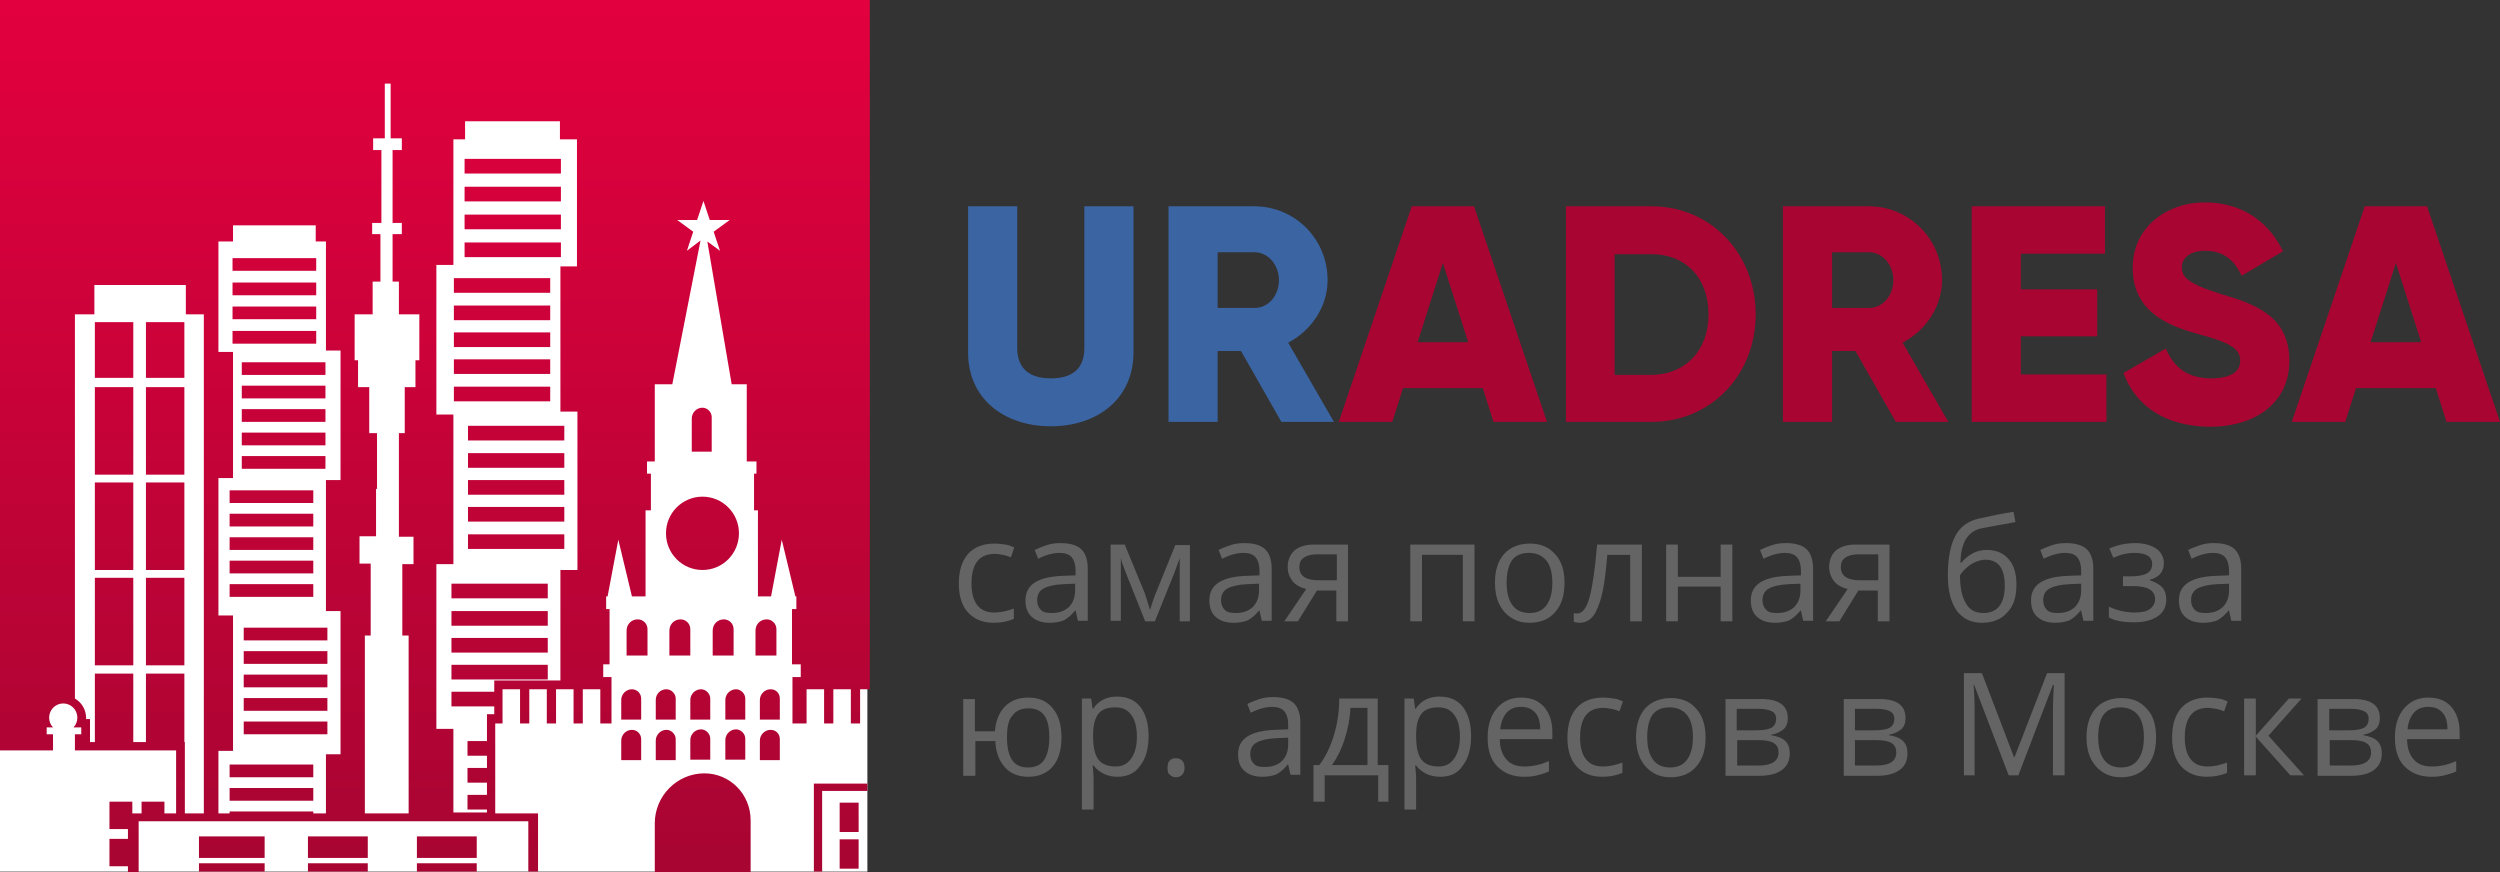 <svg width="215" height="75" viewBox="0 0 215 75" fill="none" xmlns="http://www.w3.org/2000/svg">
<rect x="0" y="0" width="215" height="75" fill="#333333" stroke="none"/>
<path d="M83.255 30.311V17.741H87.481V29.933C87.481 31.32 88.15 32.539 90.368 32.539C92.585 32.539 93.254 31.362 93.254 29.933V17.741H97.48V30.311C97.48 34.263 94.426 36.659 90.368 36.659C86.31 36.659 83.255 34.263 83.255 30.311Z" fill="#3A64A2"/>
<path d="M106.726 30.185H104.718V36.281H100.492V17.741H107.856C111.37 17.741 114.173 20.558 114.173 24.089C114.173 26.359 112.792 28.419 110.784 29.47L114.717 36.281H110.198L106.726 30.185ZM104.718 26.485H107.897C109.069 26.485 109.989 25.434 109.989 24.089C109.989 22.744 109.027 21.693 107.897 21.693H104.718V26.485Z" fill="#3A64A2"/>
<path d="M127.519 33.38H120.658L119.737 36.281H115.135L121.411 17.741H126.766L133.041 36.281H128.439L127.519 33.38ZM126.264 29.428L124.088 22.618L121.913 29.428H126.264Z" fill="#A80532"/>
<path d="M150.989 27.032C150.989 32.287 147.099 36.281 142.036 36.281H134.673V17.741H142.036C147.099 17.741 150.989 21.777 150.989 27.032ZM146.931 27.032C146.931 23.837 144.923 21.861 142.036 21.861H138.857V32.245H142.036C144.923 32.203 146.931 30.185 146.931 27.032Z" fill="#A80532"/>
<path d="M159.566 30.185H157.558V36.281H153.332V17.741H160.696C164.21 17.741 167.013 20.558 167.013 24.089C167.013 26.359 165.632 28.419 163.624 29.47L167.557 36.281H163.039L159.566 30.185ZM157.558 26.485H160.738C161.909 26.485 162.829 25.434 162.829 24.089C162.829 22.744 161.867 21.693 160.738 21.693H157.558V26.485Z" fill="#A80532"/>
<path d="M181.154 32.203V36.281H169.565V17.741H181.028V21.819H173.791V24.888H180.359V28.924H173.791V32.203H181.154Z" fill="#A80532"/>
<path d="M182.618 32.077L186.258 29.975C186.927 31.53 188.057 32.539 190.149 32.539C192.157 32.539 192.659 31.74 192.659 31.026C192.659 29.891 191.613 29.428 188.852 28.672C186.091 27.915 183.413 26.57 183.413 23.038C183.413 19.465 186.425 17.405 189.605 17.405C192.617 17.405 195.002 18.876 196.341 21.609L192.785 23.711C192.157 22.407 191.278 21.567 189.605 21.567C188.308 21.567 187.639 22.239 187.639 22.954C187.639 23.795 188.099 24.383 190.944 25.266C193.747 26.107 196.885 27.074 196.885 31.026C196.885 34.599 194.04 36.701 190.023 36.701C186.091 36.659 183.622 34.809 182.618 32.077Z" fill="#A80532"/>
<path d="M209.477 33.38H202.616L201.696 36.281H197.094L203.369 17.741H208.724L215 36.281H210.398L209.477 33.38ZM208.222 29.428L206.047 22.618L203.871 29.428H208.222Z" fill="#A80532"/>
<path d="M74.595 0H0V74.958H74.595V0Z" fill="white"/>
<path d="M39.954 19.717H48.238V18.456H39.954V19.717ZM40.247 37.878H48.531V36.617H40.247V37.878ZM38.825 58.436H47.108V57.175H38.825V58.436ZM39.954 17.321H48.238V16.059H39.954V17.321ZM39.954 14.924H48.238V13.663H39.954V14.924ZM40.247 42.545H48.531V41.284H40.247V42.545ZM66.772 54.106C66.772 53.644 66.395 53.265 65.935 53.265C65.391 53.265 64.973 53.685 64.973 54.232V56.376H66.772V54.106ZM40.247 47.211H48.531V45.95H40.247V47.211ZM40.247 44.857H48.531V43.596H40.247V44.857ZM47.318 28.587H39.034V29.849H47.318V28.587ZM38.825 53.812H47.108V52.55H38.825V53.812ZM38.825 51.457H47.108V50.196H38.825V51.457ZM47.318 33.254H39.034V34.515H47.318V33.254ZM38.825 56.124H47.108V54.863H38.825V56.124ZM47.318 26.275H39.034V27.536H47.318V26.275ZM39.954 22.113H48.238V20.852H39.954V22.113ZM47.318 23.921H39.034V25.182H47.318V23.921ZM66.27 62.766C65.768 62.766 65.349 63.187 65.349 63.691V65.373H67.065V63.565C67.065 63.103 66.73 62.766 66.27 62.766ZM47.318 30.9H39.034V32.161H47.318V30.9ZM40.247 40.233H48.531V38.971H40.247V40.233ZM54.848 53.265C54.304 53.265 53.886 53.685 53.886 54.232V56.376H55.685V54.106C55.685 53.644 55.308 53.265 54.848 53.265ZM66.27 59.277C65.768 59.277 65.349 59.697 65.349 60.202V61.883H67.065V60.076C67.065 59.613 66.73 59.277 66.27 59.277ZM64.094 63.523C64.094 63.103 63.718 62.724 63.299 62.724C62.797 62.724 62.379 63.145 62.379 63.649V65.331H64.094V63.523ZM61.207 35.86C61.207 35.44 60.831 35.062 60.413 35.062C59.91 35.062 59.492 35.482 59.492 35.986V38.845H61.207V35.86ZM57.275 45.866C57.275 47.632 58.697 49.019 60.413 49.019C62.17 49.019 63.55 47.59 63.55 45.866C63.55 44.1 62.128 42.713 60.413 42.713C58.697 42.713 57.275 44.1 57.275 45.866ZM72.21 71.553H73.842V69.03H72.21V71.553ZM72.21 74.706H73.842V72.183H72.21V74.706ZM54.346 59.277C53.844 59.277 53.426 59.697 53.426 60.202V61.883H55.141V60.076C55.141 59.613 54.764 59.277 54.346 59.277ZM69.993 74.958H70.704V68.021H74.595V67.391H69.993V74.958ZM54.346 62.766C53.844 62.766 53.426 63.187 53.426 63.691V65.373H55.141V63.565C55.141 63.103 54.764 62.766 54.346 62.766ZM56.396 65.373H58.111V63.565C58.111 63.145 57.735 62.766 57.317 62.766C56.815 62.766 56.396 63.187 56.396 63.691V65.373ZM56.396 60.202V61.883H58.111V60.076C58.111 59.655 57.735 59.277 57.317 59.277C56.815 59.277 56.396 59.655 56.396 60.202ZM63.09 54.106C63.09 53.644 62.714 53.265 62.253 53.265C61.709 53.265 61.291 53.685 61.291 54.232V56.376H63.09V54.106ZM60.58 66.508C58.237 66.508 56.312 68.442 56.312 70.796V75H64.554V70.544C64.554 68.273 62.755 66.508 60.58 66.508ZM61.082 60.076C61.082 59.655 60.705 59.277 60.287 59.277C59.785 59.277 59.367 59.697 59.367 60.202V61.883H61.082V60.076ZM64.094 60.076C64.094 59.655 63.718 59.277 63.299 59.277C62.797 59.277 62.379 59.697 62.379 60.202V61.883H64.094V60.076ZM59.367 54.106C59.367 53.644 58.99 53.265 58.53 53.265C57.986 53.265 57.568 53.685 57.568 54.232V56.376H59.367V54.106ZM61.082 63.523C61.082 63.103 60.705 62.724 60.287 62.724C59.785 62.724 59.367 63.145 59.367 63.649V65.331H61.082V63.523ZM19.747 68.862H26.943V67.769H19.747V68.862ZM8.158 32.497H11.463V27.705H8.158V32.497ZM12.551 49.019H15.856V41.494H12.551V49.019ZM8.158 49.019H11.463V41.494H8.158V49.019ZM8.158 40.821H11.463V33.296H8.158V40.821ZM12.551 57.217H15.856V49.692H12.551V57.217ZM26.943 48.22H19.747V49.313H26.943V48.22ZM26.943 50.238H19.747V51.331H26.943V50.238ZM12.551 32.497H15.856V27.705H12.551V32.497ZM19.747 66.844H26.943V65.751H19.747V66.844ZM0 0V64.532H4.56V63.145H4.016V62.556H4.56C4.351 62.346 4.226 62.052 4.226 61.715C4.226 61.043 4.769 60.496 5.439 60.496C6.108 60.496 6.652 61.043 6.652 61.715C6.652 62.052 6.527 62.346 6.317 62.556H6.987V63.145H6.443V64.532H15.145V69.955H14.141V68.946H12.175V69.955H11.38V68.946H9.413V71.3H11.003V72.141H9.413V74.496H11.003V75H11.924V70.628H45.435V74.958H46.272V69.955H42.59V62.22H43.218V59.277H44.724V62.22H45.519V59.277H47.025V62.22H47.82V59.277H49.326V62.22H50.121V59.277H51.627V62.22H52.589V58.226H51.878V57.133H52.422V52.382H52.129V51.289H52.254L53.175 46.413L54.346 51.289H55.518V43.89H55.978V40.737H55.643V39.686H56.312V33.044H57.819L60.245 20.684L59.074 21.567L59.618 19.927L58.237 18.918H59.952L60.496 17.279L61.04 18.918H62.755L61.375 19.927L61.919 21.567L60.831 20.768L62.923 33.044H64.22V39.686H65.056V40.737H64.847V43.89H65.182V51.289H66.311L67.232 46.413L68.403 51.289H68.487V52.382H68.111V57.133H68.864V58.226H68.152V62.22H69.366V59.277H70.872V62.22H71.667V59.277H73.173V62.22H73.968V59.277H74.804V0H0ZM17.488 69.955H15.898V63.817H15.856V57.932H12.551V63.817H11.463V57.932H8.158V63.817H7.74V61.841H7.405C7.405 61.799 7.405 61.757 7.405 61.757C7.405 61.043 7.029 60.412 6.443 60.076V27.032H8.116V24.509H15.982V27.032H17.53V69.955H17.488ZM29.286 41.284H28.031V52.55H29.286V64.868H28.031V69.955H26.943V69.787H19.747V69.955H18.785V64.574H20.04V52.929H18.785V41.115H20.04V30.269H18.785V20.768H20.04V19.381H27.152V20.768H28.031V30.143H29.286V41.284ZM36.022 30.984H35.729V33.296H34.808V37.248H34.306V46.16H35.561V48.515H34.599V54.653H35.143V69.955H31.378V54.653H31.88V48.472H30.918V46.118H32.34V42.04H32.424V37.248H31.754V33.296H30.792V30.984H30.499V27.032H32.047V24.215H32.717V20.137H32.005V19.17H32.8V12.906H32.089V11.897H33.093V7.189H33.595V11.897H34.557V12.906H33.762V19.17H34.557V20.137H33.762V24.215H34.306V27.032H36.063V30.984H36.022ZM49.66 22.912H48.196V35.398H49.66V49.019H48.196V58.52H42.506V59.487H38.825V60.748H42.506V61.421H41.879V63.733H40.205V64.994H41.879V66.045H40.205V67.307H41.879V68.358H40.205V69.619H41.879V69.871H38.992V62.682H37.528V48.515H38.992V35.65H37.528V22.786H38.992V11.982H39.996V10.426H48.154V11.982H49.619V22.912H49.66ZM17.111 74.958H22.759V74.243H17.111V74.958ZM35.854 74.958H41V74.243H35.854V74.958ZM35.854 73.781H41V71.931H35.854V73.781ZM17.111 73.781H22.759V71.931H17.111V73.781ZM26.943 46.202H19.747V47.295H26.943V46.202ZM8.158 57.217H11.463V49.692H8.158V57.217ZM26.483 74.958H31.629V74.243H26.483V74.958ZM26.483 73.781H31.629V71.931H26.483V73.781ZM12.551 40.821H15.856V33.296H12.551V40.821ZM27.989 33.17H20.793V34.263H27.989V33.17ZM27.989 35.188H20.793V36.281H27.989V35.188ZM27.989 37.206H20.793V38.299H27.989V37.206ZM20.96 55.073H28.156V53.98H20.96V55.073ZM20.96 57.091H28.156V55.998H20.96V57.091ZM20.96 61.127H28.156V60.034H20.96V61.127ZM26.943 44.184H19.747V45.278H26.943V44.184ZM20.96 63.145H28.156V62.052H20.96V63.145ZM20.96 59.109H28.156V58.016H20.96V59.109ZM20.793 40.317H27.989V39.224H20.793V40.317ZM27.194 28.461H19.998V29.554H27.194V28.461ZM27.194 26.359H19.998V27.452H27.194V26.359ZM26.943 42.166H19.747V43.26H26.943V42.166ZM27.989 31.152H20.793V32.245H27.989V31.152ZM27.194 24.299H19.998V25.392H27.194V24.299ZM27.194 22.197H19.998V23.29H27.194V22.197Z" fill="url(#paint0_linear)"/>
<path d="M85.473 53.559C84.51 53.559 83.799 53.265 83.255 52.677C82.712 52.088 82.46 51.247 82.46 50.196C82.46 49.103 82.712 48.262 83.255 47.632C83.799 47.043 84.552 46.749 85.515 46.749C85.849 46.749 86.142 46.791 86.477 46.833C86.811 46.875 87.021 47.001 87.23 47.085L86.937 47.926C86.728 47.842 86.477 47.758 86.226 47.716C85.975 47.674 85.724 47.632 85.556 47.632C84.218 47.632 83.548 48.473 83.548 50.196C83.548 50.995 83.716 51.626 84.05 52.046C84.385 52.466 84.845 52.677 85.515 52.677C86.058 52.677 86.602 52.55 87.188 52.34V53.223C86.686 53.433 86.142 53.559 85.473 53.559Z" fill="#646464"/>
<path d="M92.711 53.433L92.501 52.508H92.46C92.125 52.929 91.79 53.181 91.497 53.349C91.163 53.475 90.786 53.559 90.284 53.559C89.615 53.559 89.113 53.391 88.736 53.055C88.36 52.719 88.192 52.256 88.192 51.626C88.192 50.28 89.238 49.608 91.372 49.523L92.501 49.481V49.061C92.501 48.557 92.376 48.178 92.167 47.926C91.957 47.674 91.581 47.548 91.121 47.548C90.577 47.548 89.949 47.716 89.28 48.052L88.987 47.295C89.322 47.127 89.656 47.001 90.033 46.875C90.41 46.749 90.786 46.707 91.204 46.707C91.999 46.707 92.585 46.875 92.962 47.211C93.338 47.548 93.547 48.136 93.547 48.893V53.391H92.711V53.433ZM90.451 52.719C91.079 52.719 91.539 52.55 91.916 52.214C92.25 51.878 92.46 51.415 92.46 50.785V50.196L91.456 50.238C90.661 50.28 90.117 50.406 89.74 50.617C89.364 50.827 89.196 51.163 89.196 51.626C89.196 52.004 89.322 52.256 89.531 52.466C89.74 52.676 90.075 52.719 90.451 52.719Z" fill="#646464"/>
<path d="M98.903 52.466L99.07 51.92L99.321 51.205L101.078 46.875H102.333V53.433H101.455V48.01L101.329 48.346L100.994 49.271L99.321 53.433H98.484L96.811 49.229C96.601 48.683 96.434 48.262 96.392 47.968V53.391H95.514V46.833H96.727L98.442 50.995C98.61 51.457 98.735 51.962 98.903 52.466Z" fill="#646464"/>
<path d="M108.525 53.433L108.316 52.508H108.274C107.939 52.929 107.605 53.181 107.312 53.349C106.977 53.475 106.6 53.559 106.098 53.559C105.429 53.559 104.927 53.391 104.55 53.055C104.174 52.719 104.007 52.256 104.007 51.626C104.007 50.28 105.053 49.608 107.186 49.523L108.316 49.481V49.061C108.316 48.557 108.19 48.178 107.981 47.926C107.772 47.674 107.395 47.548 106.935 47.548C106.391 47.548 105.764 47.716 105.094 48.052L104.801 47.295C105.136 47.127 105.471 47.001 105.847 46.875C106.224 46.749 106.6 46.707 107.019 46.707C107.814 46.707 108.399 46.875 108.776 47.211C109.153 47.548 109.362 48.136 109.362 48.893V53.391H108.525V53.433ZM106.266 52.719C106.893 52.719 107.354 52.55 107.73 52.214C108.065 51.878 108.274 51.415 108.274 50.785V50.196L107.27 50.238C106.475 50.28 105.931 50.406 105.555 50.617C105.178 50.827 105.011 51.163 105.011 51.626C105.011 52.004 105.136 52.256 105.345 52.466C105.555 52.676 105.889 52.719 106.266 52.719Z" fill="#646464"/>
<path d="M111.621 53.433H110.449L112.332 50.659C111.83 50.532 111.454 50.322 111.161 49.986C110.91 49.65 110.742 49.271 110.742 48.767C110.742 48.178 110.952 47.674 111.328 47.337C111.746 47.001 112.29 46.833 113.002 46.833H115.93V53.433H114.926V50.785H113.253L111.621 53.433ZM111.746 48.767C111.746 49.523 112.29 49.902 113.378 49.902H114.968V47.674H113.169C112.248 47.716 111.746 48.052 111.746 48.767Z" fill="#646464"/>
<path d="M122.289 53.433H121.285V46.833H126.808V53.433H125.804V47.716H122.289V53.433Z" fill="#646464"/>
<path d="M134.548 50.112C134.548 51.205 134.296 52.004 133.753 52.635C133.209 53.265 132.456 53.559 131.535 53.559C130.95 53.559 130.447 53.433 129.987 53.139C129.527 52.845 129.192 52.466 128.941 51.962C128.69 51.457 128.565 50.827 128.565 50.154C128.565 49.061 128.816 48.262 129.36 47.632C129.904 47.043 130.657 46.749 131.577 46.749C132.497 46.749 133.209 47.043 133.753 47.674C134.296 48.262 134.548 49.061 134.548 50.112ZM129.569 50.112C129.569 50.953 129.736 51.584 130.071 52.046C130.406 52.508 130.908 52.719 131.535 52.719C132.163 52.719 132.665 52.508 133 52.046C133.334 51.584 133.502 50.953 133.502 50.112C133.502 49.271 133.334 48.641 133 48.22C132.665 47.8 132.163 47.548 131.493 47.548C130.824 47.548 130.364 47.758 130.029 48.178C129.736 48.641 129.569 49.271 129.569 50.112Z" fill="#646464"/>
<path d="M141.2 53.433H140.196V47.716H138.229C138.104 49.145 137.978 50.28 137.769 51.121C137.56 51.962 137.309 52.592 137.016 52.971C136.723 53.349 136.305 53.559 135.845 53.559C135.635 53.559 135.468 53.517 135.342 53.475V52.718C135.426 52.761 135.51 52.761 135.635 52.761C136.096 52.761 136.472 52.256 136.723 51.289C136.974 50.322 137.183 48.851 137.351 46.833H141.2V53.433Z" fill="#646464"/>
<path d="M144.296 46.833V49.608H147.977V46.833H148.981V53.433H147.977V50.448H144.296V53.433H143.291V46.833H144.296Z" fill="#646464"/>
<path d="M155.089 53.433L154.88 52.508H154.838C154.504 52.929 154.169 53.181 153.876 53.349C153.541 53.475 153.165 53.559 152.663 53.559C151.993 53.559 151.491 53.391 151.115 53.055C150.738 52.719 150.571 52.256 150.571 51.626C150.571 50.28 151.617 49.608 153.751 49.523L154.88 49.481V49.061C154.88 48.557 154.755 48.178 154.546 47.926C154.336 47.674 153.96 47.548 153.5 47.548C152.956 47.548 152.328 47.716 151.659 48.052L151.366 47.295C151.701 47.127 152.035 47.001 152.412 46.875C152.788 46.749 153.165 46.707 153.583 46.707C154.378 46.707 154.964 46.875 155.34 47.211C155.717 47.548 155.926 48.136 155.926 48.893V53.391H155.089V53.433ZM152.83 52.719C153.458 52.719 153.918 52.55 154.295 52.214C154.629 51.878 154.838 51.415 154.838 50.785V50.196L153.834 50.238C153.039 50.28 152.496 50.406 152.119 50.617C151.742 50.827 151.575 51.163 151.575 51.626C151.575 52.004 151.701 52.256 151.91 52.466C152.119 52.676 152.454 52.719 152.83 52.719Z" fill="#646464"/>
<path d="M158.185 53.433H157.014L158.897 50.659C158.395 50.532 158.018 50.322 157.725 49.986C157.474 49.65 157.307 49.271 157.307 48.767C157.307 48.178 157.516 47.674 157.892 47.337C158.311 47.001 158.855 46.833 159.566 46.833H162.495V53.433H161.49V50.785H159.817L158.185 53.433ZM158.311 48.767C158.311 49.523 158.855 49.902 159.942 49.902H161.532V47.674H159.733C158.813 47.716 158.311 48.052 158.311 48.767Z" fill="#646464"/>
<path d="M167.515 49.481C167.515 48.052 167.724 46.917 168.143 46.118C168.561 45.319 169.23 44.815 170.151 44.605C171.28 44.353 172.284 44.142 173.163 44.016L173.33 44.899C171.95 45.151 170.946 45.319 170.36 45.446C169.774 45.572 169.356 45.908 169.063 46.37C168.77 46.875 168.603 47.548 168.603 48.388H168.686C168.937 48.052 169.272 47.8 169.649 47.59C170.025 47.38 170.444 47.295 170.862 47.295C171.657 47.295 172.284 47.548 172.745 48.094C173.205 48.599 173.414 49.355 173.414 50.28C173.414 51.331 173.163 52.13 172.619 52.677C172.117 53.265 171.364 53.559 170.444 53.559C169.523 53.559 168.812 53.223 168.268 52.508C167.766 51.752 167.515 50.785 167.515 49.481ZM170.569 52.719C171.782 52.719 172.41 51.92 172.41 50.364C172.41 48.893 171.866 48.136 170.736 48.136C170.444 48.136 170.151 48.22 169.858 48.346C169.565 48.472 169.314 48.641 169.105 48.851C168.854 49.061 168.686 49.271 168.561 49.481C168.561 50.532 168.728 51.331 169.063 51.878C169.356 52.424 169.858 52.719 170.569 52.719Z" fill="#646464"/>
<path d="M179.188 53.433L178.978 52.508H178.937C178.602 52.929 178.267 53.181 177.974 53.349C177.64 53.475 177.263 53.559 176.761 53.559C176.092 53.559 175.59 53.391 175.213 53.055C174.837 52.719 174.669 52.256 174.669 51.626C174.669 50.28 175.715 49.608 177.849 49.523L178.978 49.481V49.061C178.978 48.557 178.853 48.178 178.644 47.926C178.435 47.674 178.058 47.548 177.598 47.548C177.054 47.548 176.426 47.716 175.757 48.052L175.464 47.295C175.799 47.127 176.133 47.001 176.51 46.875C176.887 46.749 177.263 46.707 177.681 46.707C178.476 46.707 179.062 46.875 179.439 47.211C179.815 47.548 180.024 48.136 180.024 48.893V53.391H179.188V53.433ZM176.97 52.719C177.598 52.719 178.058 52.55 178.435 52.214C178.769 51.878 178.978 51.415 178.978 50.785V50.196L177.974 50.238C177.179 50.28 176.636 50.406 176.259 50.617C175.882 50.827 175.715 51.163 175.715 51.626C175.715 52.004 175.841 52.256 176.05 52.466C176.259 52.676 176.552 52.719 176.97 52.719Z" fill="#646464"/>
<path d="M183.246 49.566C184.501 49.566 185.087 49.229 185.087 48.514C185.087 47.884 184.585 47.548 183.58 47.548C183.288 47.548 182.995 47.59 182.744 47.632C182.493 47.674 182.158 47.8 181.74 47.968L181.405 47.169C182.074 46.875 182.827 46.707 183.622 46.707C184.375 46.707 184.961 46.875 185.421 47.169C185.84 47.464 186.091 47.884 186.091 48.43C186.091 49.187 185.672 49.65 184.877 49.86V49.902C185.379 50.07 185.756 50.28 185.965 50.532C186.216 50.827 186.3 51.163 186.3 51.584C186.3 52.172 186.049 52.676 185.547 53.013C185.045 53.349 184.375 53.517 183.539 53.517C182.576 53.517 181.865 53.391 181.363 53.097V52.172C182.074 52.508 182.827 52.676 183.58 52.676C184.166 52.676 184.585 52.592 184.877 52.382C185.17 52.172 185.338 51.878 185.338 51.541C185.338 50.785 184.71 50.406 183.497 50.406H182.576V49.566H183.246Z" fill="#646464"/>
<path d="M191.906 53.433L191.697 52.508H191.655C191.32 52.929 190.986 53.181 190.693 53.349C190.358 53.475 189.981 53.559 189.479 53.559C188.81 53.559 188.308 53.391 187.931 53.055C187.555 52.719 187.388 52.256 187.388 51.626C187.388 50.28 188.433 49.608 190.567 49.523L191.697 49.481V49.061C191.697 48.557 191.571 48.178 191.362 47.926C191.153 47.674 190.776 47.548 190.316 47.548C189.772 47.548 189.145 47.716 188.475 48.052L188.182 47.295C188.517 47.127 188.852 47.001 189.228 46.875C189.605 46.749 189.981 46.707 190.4 46.707C191.195 46.707 191.78 46.875 192.157 47.211C192.534 47.548 192.743 48.136 192.743 48.893V53.391H191.906V53.433ZM189.689 52.719C190.316 52.719 190.776 52.55 191.153 52.214C191.488 51.878 191.697 51.415 191.697 50.785V50.196L190.693 50.238C189.898 50.28 189.354 50.406 188.977 50.617C188.601 50.827 188.433 51.163 188.433 51.626C188.433 52.004 188.559 52.256 188.768 52.466C188.977 52.676 189.312 52.719 189.689 52.719Z" fill="#646464"/>
<path d="M91.288 63.397C91.288 64.49 91.037 65.331 90.535 65.919C90.033 66.508 89.322 66.802 88.443 66.802C87.606 66.802 86.937 66.55 86.435 66.003C85.933 65.457 85.64 64.7 85.598 63.733H83.883V66.718H82.837V60.118H83.841V62.892H85.556C85.64 61.968 85.933 61.253 86.435 60.748C86.937 60.244 87.606 59.992 88.443 59.992C89.322 59.992 90.033 60.286 90.535 60.916C91.037 61.505 91.288 62.346 91.288 63.397ZM86.602 63.397C86.602 64.238 86.728 64.868 87.021 65.331C87.314 65.793 87.774 66.003 88.401 66.003C89.029 66.003 89.489 65.793 89.782 65.373C90.075 64.952 90.242 64.28 90.242 63.439C90.242 62.598 90.117 61.968 89.824 61.547C89.531 61.127 89.071 60.916 88.443 60.916C87.816 60.916 87.356 61.127 87.063 61.547C86.728 61.883 86.602 62.556 86.602 63.397Z" fill="#646464"/>
<path d="M96.099 66.802C95.681 66.802 95.263 66.718 94.928 66.55C94.593 66.382 94.259 66.129 94.049 65.835H93.966C94.007 66.213 94.049 66.592 94.049 66.928V69.619H93.045V60.076H93.84L93.966 60.959H94.007C94.259 60.58 94.551 60.328 94.886 60.16C95.221 59.992 95.597 59.907 96.058 59.907C96.936 59.907 97.606 60.202 98.066 60.79C98.526 61.379 98.777 62.22 98.777 63.313C98.777 64.406 98.526 65.247 98.066 65.835C97.606 66.508 96.936 66.802 96.099 66.802ZM95.932 60.832C95.263 60.832 94.761 61.001 94.468 61.379C94.175 61.757 94.007 62.346 94.007 63.145V63.355C94.007 64.28 94.175 64.952 94.468 65.331C94.761 65.709 95.263 65.919 95.932 65.919C96.518 65.919 96.936 65.709 97.271 65.247C97.606 64.784 97.773 64.153 97.773 63.355C97.773 62.514 97.606 61.883 97.271 61.463C96.978 61.043 96.518 60.832 95.932 60.832Z" fill="#646464"/>
<path d="M100.409 66.045C100.409 65.793 100.45 65.583 100.576 65.415C100.701 65.289 100.869 65.205 101.12 65.205C101.371 65.205 101.538 65.289 101.664 65.415C101.789 65.541 101.873 65.751 101.873 66.045C101.873 66.298 101.789 66.508 101.664 66.634C101.538 66.76 101.371 66.844 101.12 66.844C100.911 66.844 100.743 66.76 100.618 66.634C100.45 66.55 100.409 66.34 100.409 66.045Z" fill="#646464"/>
<path d="M110.993 66.676L110.784 65.751H110.742C110.408 66.171 110.073 66.424 109.78 66.592C109.445 66.718 109.069 66.802 108.567 66.802C107.897 66.802 107.395 66.634 107.019 66.298C106.642 65.961 106.475 65.499 106.475 64.868C106.475 63.523 107.521 62.85 109.655 62.766L110.784 62.724V62.304C110.784 61.799 110.659 61.421 110.449 61.169C110.24 60.916 109.864 60.79 109.404 60.79C108.86 60.79 108.232 60.958 107.563 61.295L107.27 60.538C107.605 60.37 107.939 60.244 108.316 60.118C108.692 59.992 109.069 59.95 109.487 59.95C110.282 59.95 110.868 60.118 111.244 60.454C111.621 60.79 111.83 61.379 111.83 62.136V66.634H110.993V66.676ZM108.776 65.961C109.404 65.961 109.864 65.793 110.24 65.457C110.575 65.12 110.784 64.658 110.784 64.027V63.439L109.78 63.481C108.985 63.523 108.441 63.649 108.065 63.859C107.688 64.069 107.521 64.406 107.521 64.868C107.521 65.246 107.646 65.499 107.856 65.709C108.065 65.919 108.358 65.961 108.776 65.961Z" fill="#646464"/>
<path d="M119.486 68.946H118.524V66.676H113.922V68.946H112.96V65.793H113.462C114.006 65.079 114.424 64.196 114.717 63.229C115.01 62.262 115.177 61.211 115.177 60.076H118.482V65.793H119.403V68.946H119.486ZM117.604 65.835V60.874H116.139C116.097 61.757 115.93 62.682 115.637 63.565C115.344 64.49 114.968 65.205 114.549 65.793H117.604V65.835Z" fill="#646464"/>
<path d="M123.837 66.802C123.419 66.802 123.001 66.718 122.666 66.55C122.331 66.382 121.996 66.129 121.787 65.835H121.704C121.745 66.213 121.787 66.592 121.787 66.928V69.619H120.783V60.076H121.578L121.704 60.959H121.745C121.996 60.58 122.289 60.328 122.624 60.16C122.959 59.992 123.335 59.907 123.795 59.907C124.674 59.907 125.343 60.202 125.804 60.79C126.264 61.379 126.515 62.22 126.515 63.313C126.515 64.406 126.264 65.247 125.804 65.835C125.385 66.508 124.716 66.802 123.837 66.802ZM123.712 60.832C123.042 60.832 122.54 61.001 122.248 61.379C121.955 61.757 121.787 62.346 121.787 63.145V63.355C121.787 64.28 121.955 64.952 122.248 65.331C122.54 65.709 123.042 65.919 123.712 65.919C124.298 65.919 124.716 65.709 125.051 65.247C125.385 64.784 125.553 64.153 125.553 63.355C125.553 62.514 125.385 61.883 125.051 61.463C124.758 61.043 124.298 60.832 123.712 60.832Z" fill="#646464"/>
<path d="M131.075 66.802C130.113 66.802 129.36 66.508 128.774 65.919C128.188 65.331 127.937 64.49 127.937 63.439C127.937 62.388 128.188 61.547 128.732 60.916C129.276 60.286 129.945 59.992 130.824 59.992C131.661 59.992 132.288 60.244 132.79 60.79C133.251 61.337 133.502 62.052 133.502 62.934V63.565H128.983C128.983 64.322 129.192 64.91 129.569 65.331C129.945 65.751 130.447 65.919 131.117 65.919C131.828 65.919 132.539 65.751 133.209 65.457V66.34C132.874 66.508 132.539 66.592 132.205 66.676C131.912 66.76 131.535 66.802 131.075 66.802ZM130.824 60.79C130.28 60.79 129.862 60.959 129.569 61.295C129.276 61.631 129.067 62.136 129.025 62.724H132.456C132.456 62.094 132.33 61.631 132.037 61.295C131.744 60.959 131.326 60.79 130.824 60.79Z" fill="#646464"/>
<path d="M137.811 66.802C136.849 66.802 136.137 66.508 135.593 65.919C135.05 65.331 134.799 64.49 134.799 63.439C134.799 62.346 135.05 61.505 135.593 60.874C136.137 60.286 136.89 59.992 137.853 59.992C138.187 59.992 138.48 60.034 138.815 60.076C139.15 60.118 139.359 60.244 139.568 60.328L139.275 61.169C139.066 61.085 138.815 61.001 138.564 60.959C138.313 60.916 138.062 60.874 137.894 60.874C136.556 60.874 135.886 61.715 135.886 63.439C135.886 64.238 136.054 64.868 136.388 65.289C136.723 65.709 137.183 65.919 137.853 65.919C138.396 65.919 138.94 65.793 139.526 65.583V66.466C139.024 66.676 138.48 66.802 137.811 66.802Z" fill="#646464"/>
<path d="M146.68 63.397C146.68 64.49 146.429 65.289 145.885 65.919C145.341 66.55 144.588 66.844 143.668 66.844C143.082 66.844 142.58 66.718 142.12 66.424C141.66 66.129 141.325 65.751 141.074 65.247C140.823 64.742 140.698 64.112 140.698 63.439C140.698 62.346 140.949 61.547 141.492 60.916C142.036 60.328 142.789 60.034 143.71 60.034C144.63 60.034 145.341 60.328 145.885 60.959C146.387 61.505 146.68 62.346 146.68 63.397ZM141.66 63.397C141.66 64.238 141.827 64.868 142.162 65.331C142.496 65.793 142.999 66.003 143.626 66.003C144.254 66.003 144.756 65.793 145.09 65.331C145.425 64.868 145.592 64.238 145.592 63.397C145.592 62.556 145.425 61.925 145.09 61.505C144.756 61.085 144.254 60.832 143.584 60.832C142.915 60.832 142.455 61.042 142.12 61.463C141.827 61.883 141.66 62.514 141.66 63.397Z" fill="#646464"/>
<path d="M153.751 61.757C153.751 62.178 153.625 62.514 153.374 62.724C153.123 62.934 152.788 63.103 152.328 63.187V63.229C152.872 63.313 153.29 63.481 153.542 63.733C153.793 63.985 153.918 64.322 153.918 64.784C153.918 65.415 153.709 65.877 153.249 66.214C152.788 66.55 152.161 66.718 151.282 66.718H148.396V60.118H151.282C152.914 60.076 153.751 60.622 153.751 61.757ZM152.747 61.841C152.747 61.505 152.621 61.295 152.37 61.169C152.119 61.043 151.743 60.959 151.24 60.959H149.358V62.808H151.031C151.659 62.808 152.077 62.724 152.328 62.598C152.579 62.472 152.747 62.178 152.747 61.841ZM152.956 64.7C152.956 64.364 152.83 64.07 152.537 63.901C152.286 63.733 151.826 63.649 151.199 63.649H149.4V65.835H151.24C152.37 65.835 152.956 65.457 152.956 64.7Z" fill="#646464"/>
<path d="M163.875 61.757C163.875 62.178 163.75 62.514 163.499 62.724C163.248 62.934 162.913 63.103 162.453 63.187V63.229C162.997 63.313 163.415 63.481 163.666 63.733C163.917 63.985 164.043 64.322 164.043 64.784C164.043 65.415 163.833 65.877 163.373 66.214C162.913 66.55 162.285 66.718 161.407 66.718H158.562V60.118H161.449C163.08 60.076 163.875 60.622 163.875 61.757ZM162.913 61.841C162.913 61.505 162.787 61.295 162.536 61.169C162.285 61.043 161.909 60.959 161.407 60.959H159.524V62.808H161.198C161.825 62.808 162.244 62.724 162.495 62.598C162.746 62.472 162.913 62.178 162.913 61.841ZM163.08 64.7C163.08 64.364 162.955 64.07 162.662 63.901C162.411 63.733 161.951 63.649 161.323 63.649H159.524V65.835H161.365C162.536 65.835 163.08 65.457 163.08 64.7Z" fill="#646464"/>
<path d="M172.745 66.676L169.774 58.898H169.732C169.774 59.529 169.816 60.244 169.816 61.085V66.676H168.896V57.889H170.444L173.205 65.121H173.247L176.05 57.889H177.556V66.676H176.552V61.001C176.552 60.37 176.594 59.655 176.635 58.898H176.552L173.581 66.676H172.745Z" fill="#646464"/>
<path d="M185.421 63.397C185.421 64.49 185.17 65.289 184.626 65.919C184.082 66.55 183.329 66.844 182.409 66.844C181.823 66.844 181.321 66.718 180.861 66.424C180.401 66.129 180.066 65.751 179.815 65.247C179.564 64.742 179.439 64.112 179.439 63.439C179.439 62.346 179.69 61.547 180.233 60.916C180.777 60.328 181.53 60.034 182.451 60.034C183.371 60.034 184.082 60.328 184.626 60.959C185.17 61.505 185.421 62.346 185.421 63.397ZM180.443 63.397C180.443 64.238 180.61 64.868 180.945 65.331C181.279 65.793 181.781 66.003 182.409 66.003C183.037 66.003 183.539 65.793 183.873 65.331C184.208 64.868 184.375 64.238 184.375 63.397C184.375 62.556 184.208 61.925 183.873 61.505C183.539 61.085 183.037 60.832 182.367 60.832C181.698 60.832 181.238 61.042 180.903 61.463C180.61 61.883 180.443 62.514 180.443 63.397Z" fill="#646464"/>
<path d="M189.814 66.802C188.852 66.802 188.141 66.508 187.597 65.919C187.053 65.331 186.802 64.49 186.802 63.439C186.802 62.346 187.053 61.505 187.597 60.874C188.141 60.286 188.894 59.992 189.856 59.992C190.191 59.992 190.484 60.034 190.818 60.076C191.153 60.118 191.362 60.244 191.571 60.328L191.278 61.169C191.069 61.085 190.818 61.001 190.567 60.959C190.316 60.916 190.065 60.874 189.898 60.874C188.559 60.874 187.89 61.715 187.89 63.439C187.89 64.238 188.057 64.868 188.392 65.289C188.726 65.709 189.187 65.919 189.856 65.919C190.4 65.919 190.944 65.793 191.529 65.583V66.466C191.027 66.676 190.442 66.802 189.814 66.802Z" fill="#646464"/>
<path d="M196.843 60.076H197.93L195.086 63.271L198.14 66.676H196.968L193.998 63.355V66.676H192.994V60.076H193.998V63.271L196.843 60.076Z" fill="#646464"/>
<path d="M204.666 61.757C204.666 62.178 204.541 62.514 204.29 62.724C204.039 62.934 203.704 63.103 203.244 63.187V63.229C203.788 63.313 204.206 63.481 204.457 63.733C204.708 63.985 204.834 64.322 204.834 64.784C204.834 65.415 204.624 65.877 204.164 66.214C203.704 66.55 203.076 66.718 202.198 66.718H199.311V60.118H202.198C203.871 60.076 204.666 60.622 204.666 61.757ZM203.704 61.841C203.704 61.505 203.578 61.295 203.327 61.169C203.076 61.043 202.7 60.959 202.198 60.959H200.315V62.808H201.989C202.616 62.808 203.035 62.724 203.286 62.598C203.537 62.472 203.704 62.178 203.704 61.841ZM203.913 64.7C203.913 64.364 203.788 64.07 203.495 63.901C203.244 63.733 202.784 63.649 202.156 63.649H200.357V65.835H202.198C203.327 65.835 203.913 65.457 203.913 64.7Z" fill="#646464"/>
<path d="M209.101 66.802C208.139 66.802 207.386 66.508 206.8 65.919C206.214 65.331 205.963 64.49 205.963 63.439C205.963 62.388 206.214 61.547 206.758 60.916C207.302 60.286 207.971 59.992 208.85 59.992C209.687 59.992 210.314 60.244 210.816 60.79C211.276 61.337 211.527 62.052 211.527 62.934V63.565H207.009C207.009 64.322 207.218 64.91 207.595 65.331C207.971 65.751 208.473 65.919 209.143 65.919C209.854 65.919 210.565 65.751 211.235 65.457V66.34C210.9 66.508 210.565 66.592 210.231 66.676C209.938 66.76 209.561 66.802 209.101 66.802ZM208.85 60.79C208.306 60.79 207.888 60.959 207.595 61.295C207.302 61.631 207.093 62.136 207.051 62.724H210.482C210.482 62.094 210.356 61.631 210.063 61.295C209.77 60.959 209.352 60.79 208.85 60.79Z" fill="#646464"/>
<defs>
<linearGradient id="paint0_linear" x1="37.303" y1="74.601" x2="37.303" y2="0.849" gradientUnits="userSpaceOnUse">
<stop stop-color="#A80532"/>
<stop offset="1" stop-color="#E2003E"/>
</linearGradient>
</defs>
</svg>
